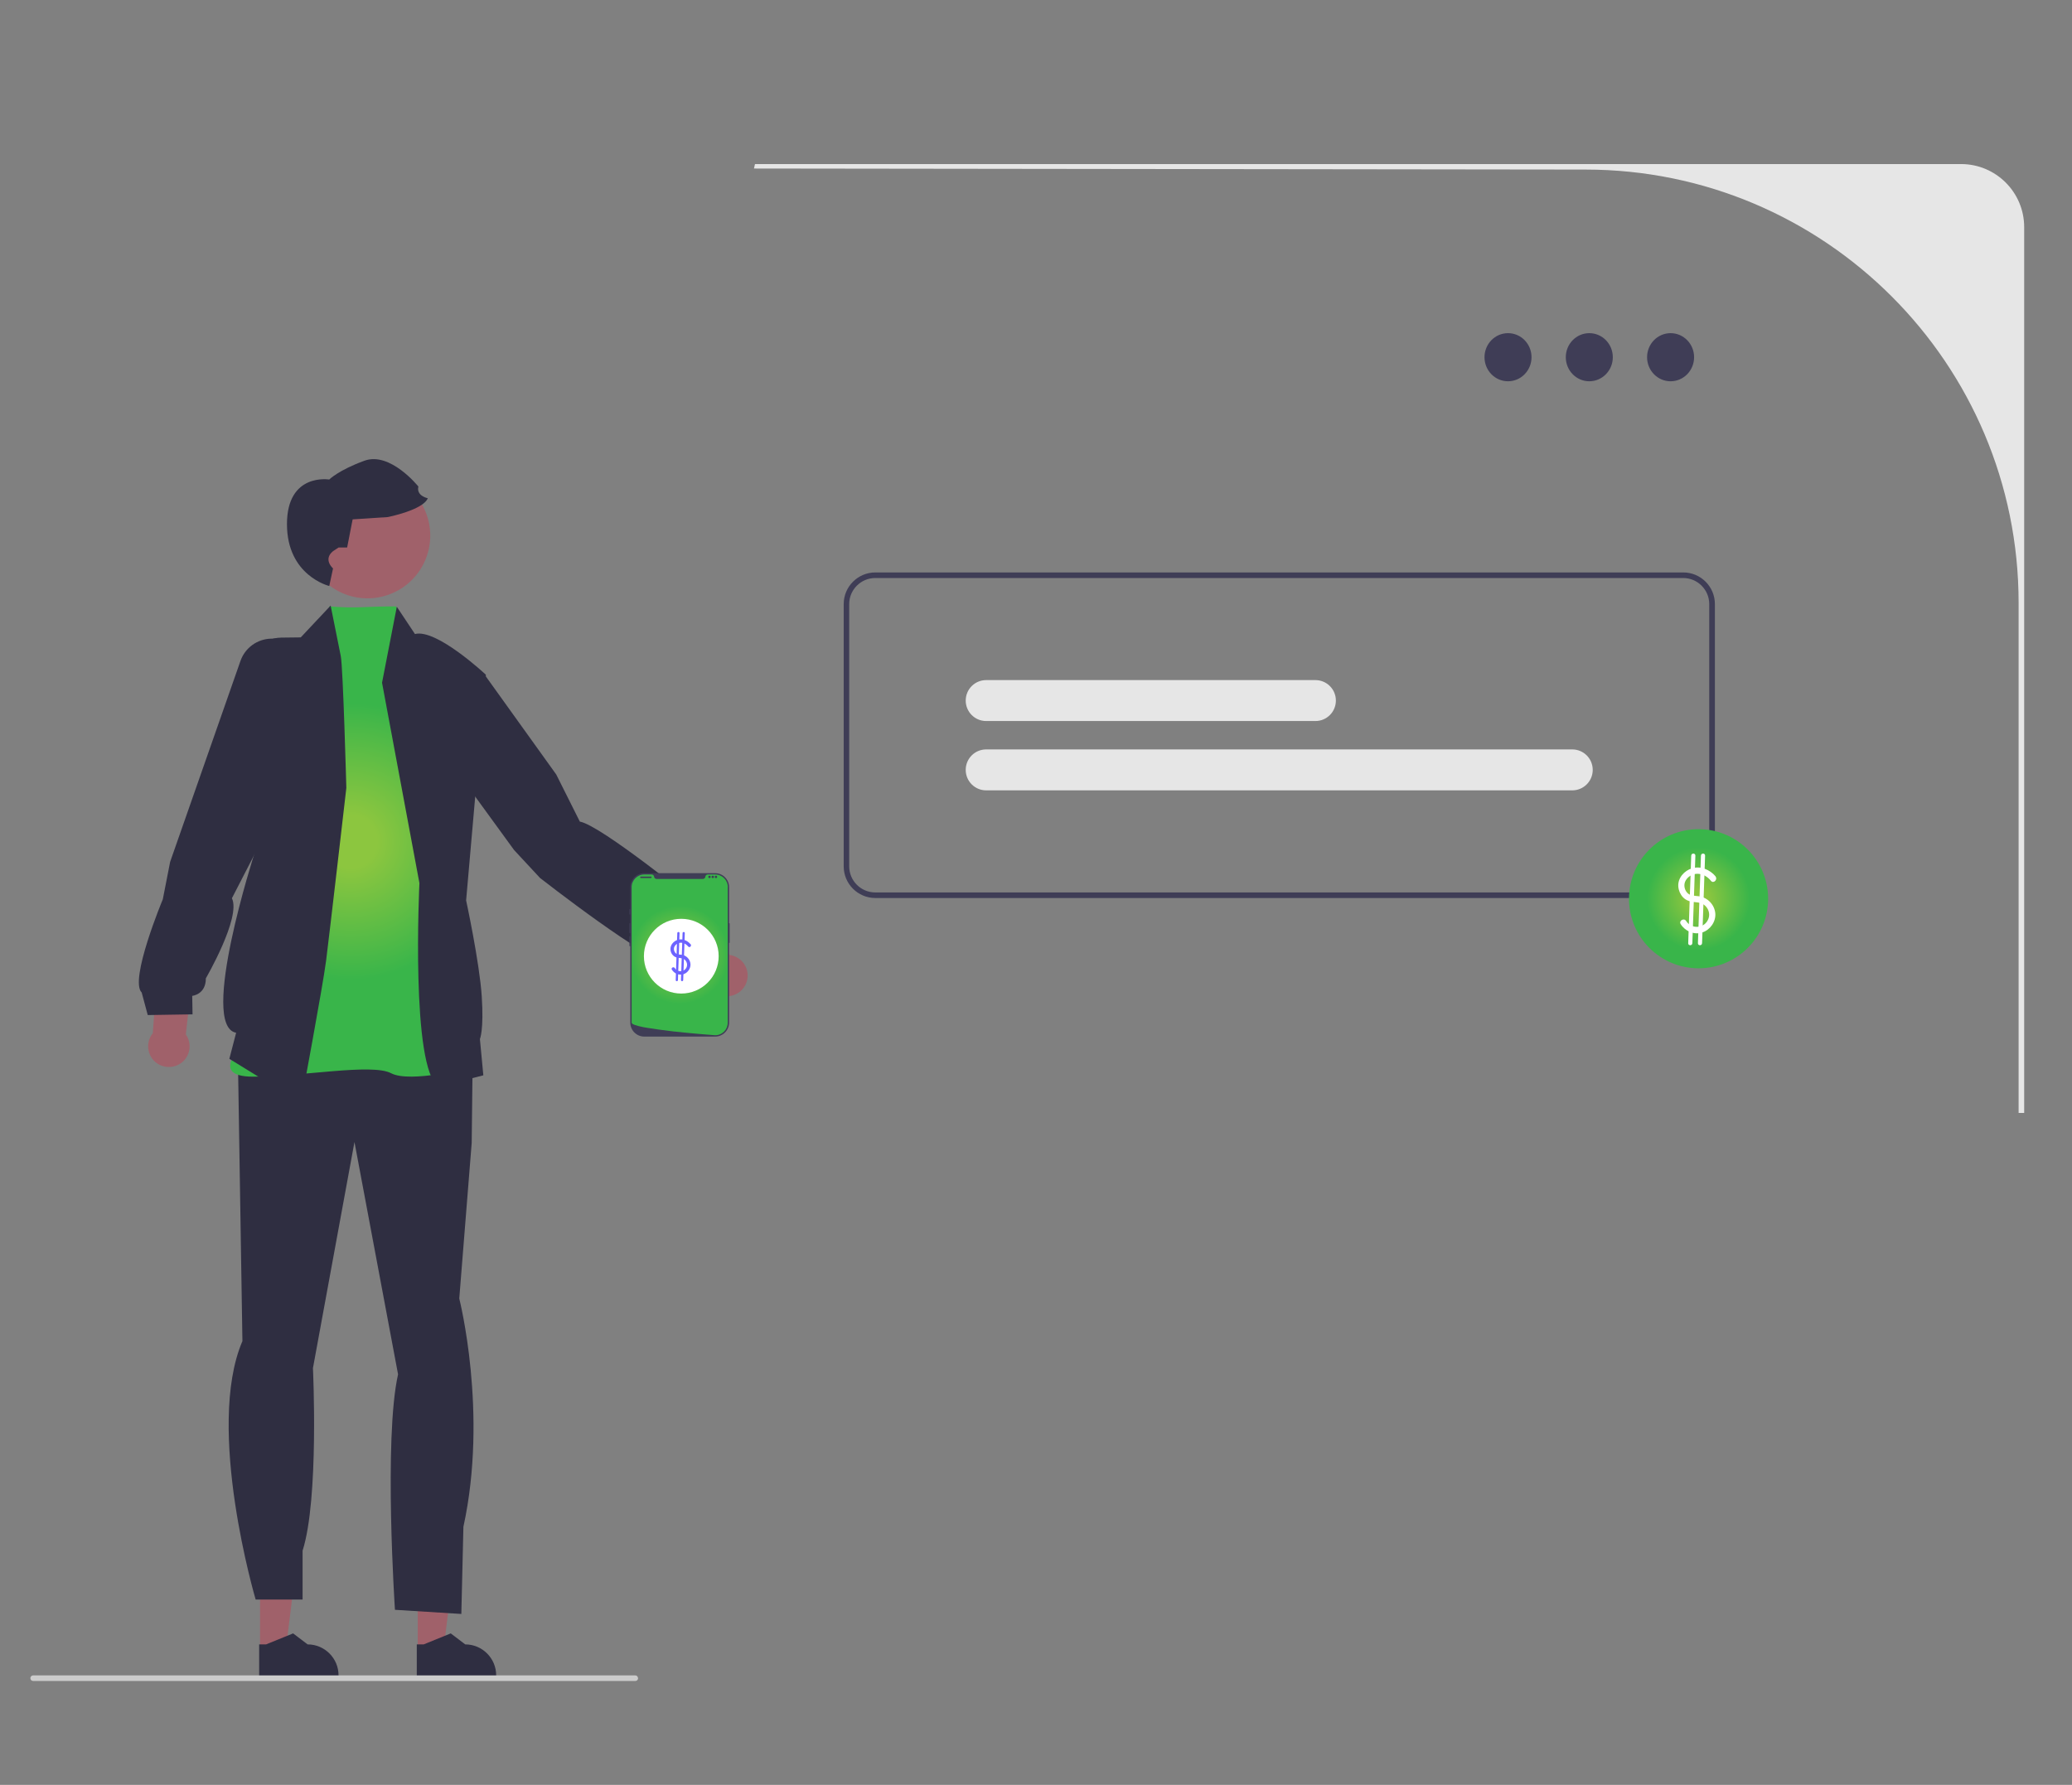<?xml version="1.0" encoding="UTF-8"?><svg id="Lager_1" xmlns="http://www.w3.org/2000/svg" xmlns:xlink="http://www.w3.org/1999/xlink" viewBox="0 0 260 224"><rect x="0" y="0" width="260" height="224" fill="#808080" stroke="none"/><defs><radialGradient id="Namnlös_övertoning_17" cx="213.14" cy="112.79" fx="213.14" fy="112.79" r="8.73" gradientTransform="matrix(1, 0, 0, 1, 0, 0)" gradientUnits="userSpaceOnUse"><stop offset=".14" stop-color="#8cc63f"/><stop offset=".74" stop-color="#39b54a"/></radialGradient><radialGradient id="Namnlös_övertoning_17-2" cx="44.02" cy="105.61" fx="44.02" fy="105.61" r="23.45" xlink:href="#Namnlös_övertoning_17"/><radialGradient id="Namnlös_övertoning_17-3" cx="85.29" cy="119.84" fx="85.29" fy="119.84" r="8.31" xlink:href="#Namnlös_övertoning_17"/></defs><g><path d="M94.74,20.58l-.13,.57,104.32,.13c30.03,0,54.37,24.34,54.37,54.37v64.02h.7V28.51c0-4.38-3.55-7.92-7.92-7.92H94.74Z" fill="#e6e6e6"/><ellipse cx="209.63" cy="44.83" rx="2.95" ry="3.02" fill="#3f3d56"/><ellipse cx="199.43" cy="44.83" rx="2.95" ry="3.02" fill="#3f3d56"/><ellipse cx="189.23" cy="44.83" rx="2.95" ry="3.02" fill="#3f3d56"/><g><path d="M165.06,90.49h-41.31c-1.42,0-2.57-1.15-2.57-2.57s1.15-2.57,2.57-2.57h41.31c1.42,0,2.57,1.15,2.57,2.57s-1.15,2.57-2.57,2.57Z" fill="#e6e6e6"/><path d="M197.3,99.19H123.75c-1.42,0-2.57-1.15-2.57-2.57s1.15-2.57,2.57-2.57h73.54c1.42,0,2.57,1.15,2.57,2.57s-1.15,2.57-2.57,2.57Z" fill="#e6e6e6"/></g><path d="M211.21,112.7H109.84c-2.19,0-3.97-1.78-3.97-3.97v-32.92c0-2.19,1.78-3.97,3.97-3.97h101.38c2.19,0,3.97,1.78,3.97,3.97v32.92c0,2.19-1.78,3.97-3.97,3.97Zm-101.38-40.16c-1.8,0-3.27,1.47-3.27,3.27v32.92c0,1.8,1.47,3.27,3.27,3.27h101.38c1.8,0,3.27-1.47,3.27-3.27v-32.92c0-1.8-1.47-3.27-3.27-3.27H109.84Z" fill="#3f3d56"/><g><circle cx="213.14" cy="112.79" r="8.73" fill="url(#Namnlös_övertoning_17)"/><path d="M215.28,109.99c-.7-.84-1.86-1.34-2.95-1.02-.99,.29-1.82,1.23-1.73,2.3,.04,.5,.25,.98,.59,1.34,.39,.41,.9,.55,1.45,.6,.59,.05,1.09,.14,1.48,.62,.34,.42,.45,.98,.25,1.49-.46,1.21-2.1,1.35-2.79,.26-.27-.43-.95-.03-.68,.4,.56,.89,1.69,1.38,2.71,1.04,.99-.32,1.72-1.35,1.63-2.4-.1-1.09-.97-1.99-2.05-2.14-.57-.08-1.17-.02-1.55-.53-.3-.4-.37-.95-.14-1.4,.28-.54,.88-.89,1.49-.89,.69,0,1.29,.37,1.71,.89,.32,.39,.88-.17,.56-.56h0Z" fill="#fff"/><path d="M212.22,107.38l-.38,10.99c-.01,.34,.51,.34,.52,0l.38-10.99c.01-.34-.51-.34-.52,0h0Z" fill="#fff"/><path d="M213.44,107.38l-.38,10.99c-.01,.34,.51,.34,.52,0l.38-10.99c.01-.34-.51-.34-.52,0h0Z" fill="#fff"/></g></g><g><g><polygon points="32.63 207 35.87 207 37.41 194.51 32.63 194.51 32.63 207" fill="#a0616a"/><path d="M32.52,210.38h9.96v-.13c0-2.14-1.74-3.88-3.88-3.88h0l-1.82-1.38-3.39,1.38h-.87v4h0Z" fill="#2f2e41"/></g><g><polygon points="52.42 207 55.66 207 57.2 194.51 52.42 194.51 52.42 207" fill="#a0616a"/><path d="M52.3,210.38h9.96v-.13c0-2.14-1.74-3.88-3.88-3.88h0l-1.82-1.38-3.39,1.38h-.87v4h0Z" fill="#2f2e41"/></g><path d="M29.77,127.55l29.61-.82-.19,16.71-1.56,19.53s3.65,14.32,.52,28.64l-.26,10.94-8.33-.52s-1.43-21.48,.39-29.55l-5.47-29.16-5.21,28.38s.78,16.4-1.3,22.91v6.13h-5.89s-6.35-21.5-1.66-32.43l-.65-40.75h0Z" fill="#2f2e41"/><path d="M51.07,79s-.8-2-1.4-2.9c-4.18,0-4.71,.29-8.35,0l-10.12,54.33s-5.56,4.69,.55,4.69,14.92-1.7,17.33-.43,10.09-.71,10.09-.71l-8.1-54.98h0Z" fill="url(#Namnlös_övertoning_17-2)"/><path d="M41.49,76l-3.75,3.99-2.47,.03c-2.29,.03-4.12,1.9-4.1,4.19l.78,22.83s-7.01,21.72-2.32,22.57l-.85,3.27,8.99,5.54s2.73-14.59,3.15-17.86,2.54-21.68,2.54-21.68c0,0-.41-15.15-.7-16.55l-1.27-6.33Z" fill="#2f2e41"/><path d="M49.79,76.16l-1.85,9.52,4.69,25.15s-1.14,23.3,2.42,25.57l5.6-1.45-.43-4.55s.51-1.11,.23-5.37c-.28-4.26-1.96-12.03-1.96-12.03l2.48-28.32s-6.2-5.82-8.9-5.11l-2.27-3.41h0Z" fill="#2f2e41"/><g><path d="M19.17,129.68l.58-7.75,4.47-.29-.9,8.17c.14,.21,.26,.43,.34,.69,.45,1.36-.29,2.84-1.66,3.28s-2.84-.29-3.28-1.66c-.29-.87-.09-1.78,.45-2.45h0Z" fill="#a0616a"/><path d="M36.4,80.11l-2.36,.04c-1.74,.03-3.28,1.14-3.86,2.78l-8.83,25.23-.92,4.7s-4.24,10.16-2.65,11.7l.76,2.83,5.62-.09-.04-2.32s1.72-.16,1.71-2.2c0,0,4.45-7.66,3.27-10.05l3.03-5.88,4.27-26.74Z" fill="#2f2e41"/></g><g><path d="M91.58,119.84l-5.7-5.28-3.47,2.84,6.23,5.37c.03,.25,.1,.5,.21,.74,.6,1.31,2.15,1.88,3.45,1.28,1.31-.6,1.88-2.15,1.28-3.45-.38-.83-1.15-1.36-1.99-1.49h0Z" fill="#a0616a"/><path d="M57.36,81.87l-2.86,11.05,10.01,13.76,3.26,3.51s14.04,10.97,16.22,10.59l2.73,1.06,3.24-4.59-1.9-1.33s.88-1.48-.77-2.68c0,0-11.9-9.67-14.53-10.13l-2.96-5.91-9.05-12.61-3.39-2.71h0Z" fill="#2f2e41"/></g><path d="M50.55,73.72s-.08,.05-.11,.08c-.3,.2-.62,.38-.95,.53,0,0-.01,0-.02,.01-.6,.28-1.24,.49-1.92,.62-.7,.13-1.39,.16-2.06,.11-3.47-.27-6.45-2.84-7.11-6.42-.22-1.19-.16-2.37,.14-3.47,.76-2.84,3.09-5.13,6.17-5.7,4.27-.79,8.38,2.03,9.17,6.31,.58,3.16-.81,6.23-3.3,7.93h0Z" fill="#a0616a"/><path d="M41.32,73.53l.47-2.19s-1.29-1.12,0-2.17l.7-.46h1.07l.69-3.53,4.42-.29s4.42-.88,5.01-2.36c0,0-1.47-.29-1.18-1.47,0,0-3.53-4.42-6.77-3.24-3.24,1.18-4.42,2.36-4.42,2.36,0,0-5.3-.88-5.3,5.6s5.3,7.76,5.3,7.76Z" fill="#2f2e41"/><g><path d="M89.74,130.09h-8.9c-.96,0-1.75-.79-1.75-1.75v-17.01c0-.96,.79-1.75,1.75-1.75h8.9c.96,0,1.75,.79,1.75,1.75v17.01c0,.96-.79,1.75-1.75,1.75Z" fill="#3f3d56"/><path d="M91.49,115.84s-.07,.03-.07,.07v2.37s.03,.07,.07,.07,.07-.03,.07-.07v-2.37s-.03-.07-.07-.07Z" fill="#3f3d56"/><path d="M91.32,111.33v17.01c0,.84-.65,1.53-1.48,1.58h-.04s-.04,0-.07,0c0,0-.08,0-.23-.02-.15-.01-.37-.03-.64-.05-.08,0-.17-.01-.26-.02-.18-.01-.38-.03-.59-.05-.09,0-.17-.01-.26-.02-.46-.04-.97-.09-1.52-.14-.09,0-.18-.02-.28-.03h-.07c-.39-.05-.79-.09-1.18-.13h-.07c-.69-.08-1.38-.17-2.03-.26-.5-.07-.97-.14-1.39-.21-.14-.02-.27-.05-.4-.07-.02,0-.05,0-.07-.01-.89-.18-1.48-.37-1.48-.57v-17.01c0-.87,.71-1.58,1.58-1.58h.95c.15,0,.27,.12,.29,.27v.03c.03,.15,.17,.26,.32,.26h5.79c.15,0,.29-.11,.32-.26v-.03c.02-.15,.14-.27,.29-.27h.95c.87,0,1.58,.71,1.58,1.58h0Z" fill="url(#Namnlös_övertoning_17-3)"/><path d="M79.05,114.06s-.07,.03-.07,.07v.59s.03,.07,.07,.07,.07-.03,.07-.07v-.59s-.03-.07-.07-.07Z" fill="#3f3d56"/><path d="M79.05,115.84s-.07,.03-.07,.07v1.15s.03,.07,.07,.07,.07-.03,.07-.07v-1.15s-.03-.07-.07-.07Z" fill="#3f3d56"/><path d="M79.05,117.47s-.07,.03-.07,.07v1.15s.03,.07,.07,.07,.07-.03,.07-.07v-1.15s-.03-.07-.07-.07Z" fill="#3f3d56"/><path d="M80.42,110.01h1.26c.05,0,.09,.04,.09,.09h0c0,.05-.04,.09-.09,.09h-1.26c-.05,0-.09-.04-.09-.09h0c0-.05,.04-.09,.09-.09Z" fill="#3f3d56"/><circle cx="89.03" cy="110.05" r=".15" fill="#3f3d56"/><circle cx="89.44" cy="110.05" r=".15" fill="#3f3d56"/><circle cx="89.84" cy="110.05" r=".15" fill="#3f3d56"/></g><g><circle cx="85.49" cy="120" r="4.69" fill="#fff"/><path d="M86.64,118.49c-.37-.45-1-.72-1.58-.55-.53,.16-.98,.66-.93,1.24,.02,.27,.13,.52,.32,.72,.21,.22,.48,.29,.78,.32,.32,.03,.59,.07,.8,.33,.18,.23,.24,.53,.14,.8-.25,.65-1.13,.72-1.5,.14-.14-.23-.51-.02-.36,.21,.3,.48,.91,.74,1.46,.56,.53-.17,.92-.73,.87-1.29-.05-.59-.52-1.07-1.1-1.15-.31-.04-.63,0-.83-.28-.16-.21-.2-.51-.07-.75,.15-.29,.47-.48,.8-.48,.37,0,.69,.2,.92,.48,.17,.21,.47-.09,.3-.3h0Z" fill="#6c63ff"/><path d="M84.99,117.1l-.2,5.9c0,.18,.27,.18,.28,0l.2-5.9c0-.18-.27-.18-.28,0h0Z" fill="#6c63ff"/><path d="M85.65,117.1l-.2,5.9c0,.18,.27,.18,.28,0l.2-5.9c0-.18-.27-.18-.28,0h0Z" fill="#6c63ff"/></g></g><path d="M80.07,210.61c0,.2-.16,.35-.35,.35H4.16c-.2,0-.35-.16-.35-.35s.16-.35,.35-.35H79.71c.2,0,.35,.16,.35,.35Z" fill="#ccc"/></svg>